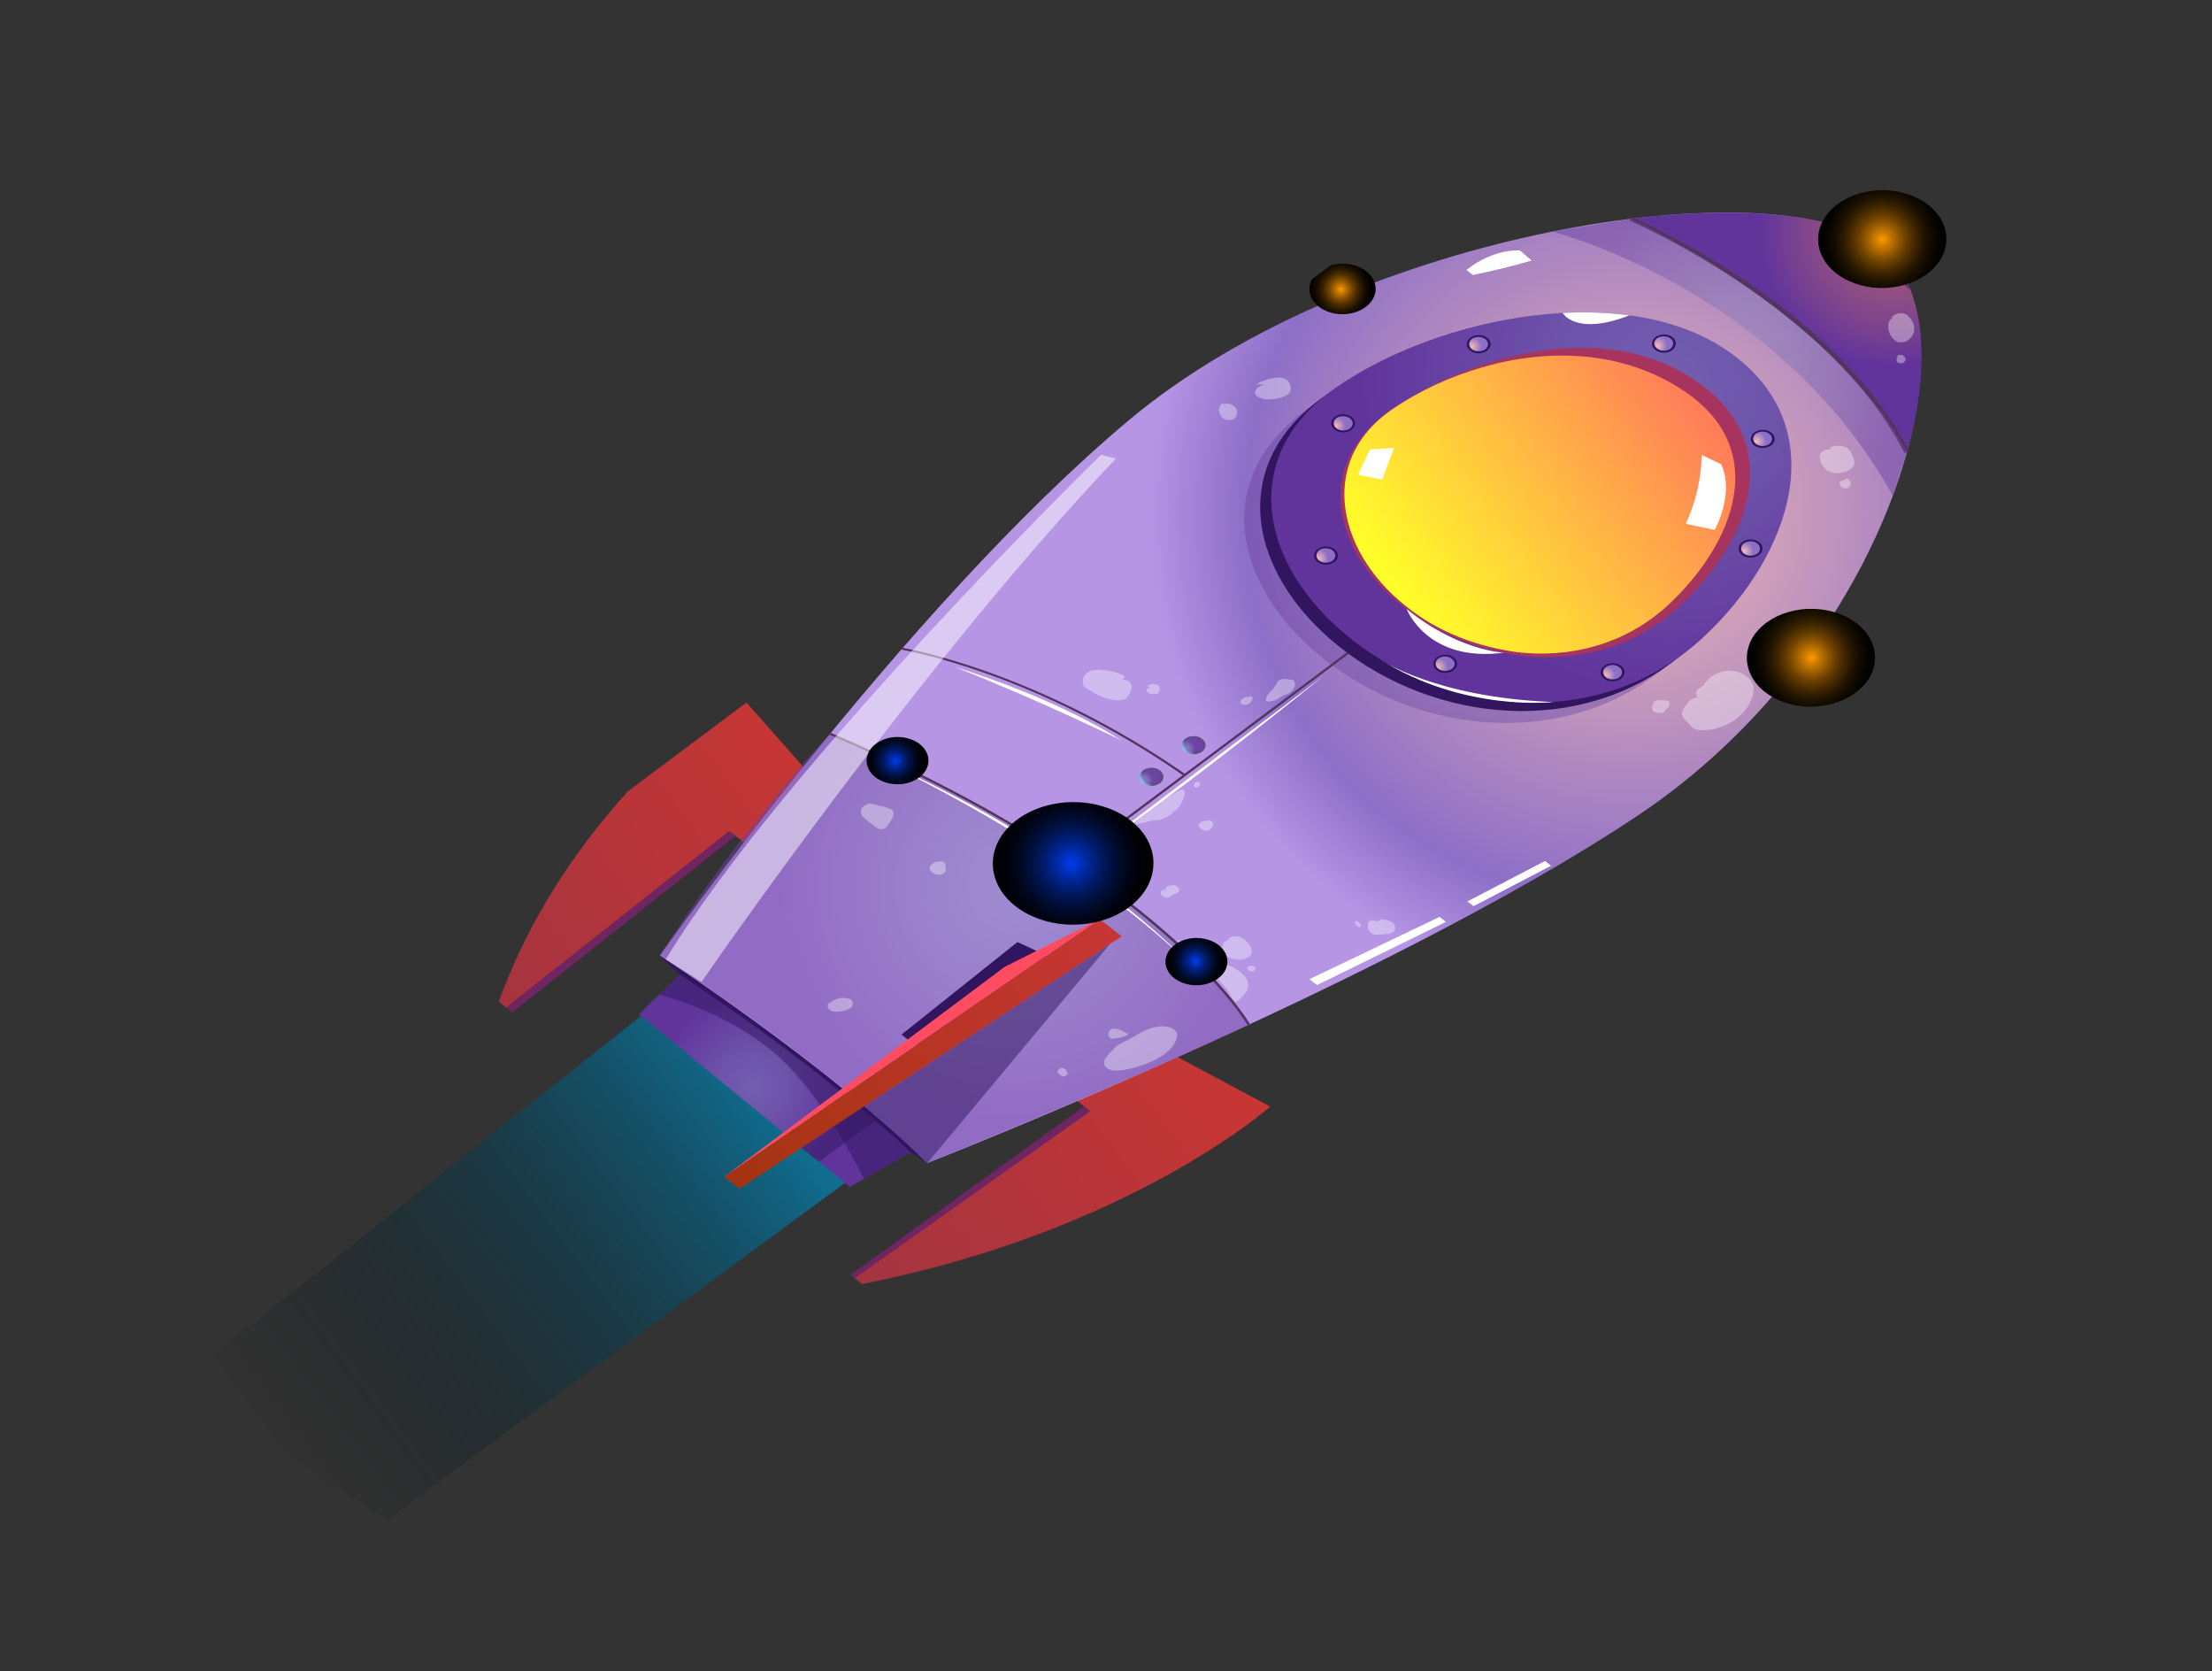 <svg version="1.1" xmlns="http://www.w3.org/2000/svg" xmlns:xlink="http://www.w3.org/1999/xlink" width="58.766" height="44.383" viewBox="909.398,392.347,58.766,44.383"><rect x="909.398" y="392.347" width="58.766" height="44.383" fill="#333333" stroke="none"/><defs><clipPath id="clip-1"><rect x="2609.861" y="-794.495" transform="rotate(37.82) scale(0.352,0.346) skewX(-15.122)" width="52.37" height="153.935" id="clip-1" fill="none" fill-rule="nonzero"/></clipPath><linearGradient x1="917.309" y1="431.618" x2="930.169" y2="421.994" gradientUnits="userSpaceOnUse" id="color-1"><stop offset="0" stop-color="#000000" stop-opacity="0"/><stop offset="1" stop-color="#106d90"/></linearGradient><linearGradient x1="933.193" y1="427.137" x2="941.803" y2="420.694" gradientUnits="userSpaceOnUse" id="color-2"><stop offset="0" stop-color="#a43440"/><stop offset="1" stop-color="#c73634"/></linearGradient><linearGradient x1="921.757" y1="418.261" x2="930.367" y2="411.818" gradientUnits="userSpaceOnUse" id="color-3"><stop offset="0" stop-color="#a43440"/><stop offset="1" stop-color="#c73634"/></linearGradient><radialGradient cx="952.768" cy="405.997" r="13.429" gradientUnits="userSpaceOnUse" id="color-4"><stop offset="0" stop-color="#f4bab3"/><stop offset="0.77" stop-color="#8d6fc7"/><stop offset="0.96" stop-color="#b695e5"/></radialGradient><radialGradient cx="959.723" cy="398.504" r="3.61" gradientUnits="userSpaceOnUse" id="color-5"><stop offset="0.02" stop-color="#ab5e75"/><stop offset="0.25" stop-color="#9f577b"/><stop offset="0.67" stop-color="#7f458c"/><stop offset="0.99" stop-color="#61349c"/></radialGradient><linearGradient x1="959.138" y1="398.943" x2="960.214" y2="398.138" gradientUnits="userSpaceOnUse" id="color-6"><stop offset="0" stop-color="#ffff18"/><stop offset="1" stop-color="#ff7400"/></linearGradient><radialGradient cx="936.374" cy="415.861" r="6.377" gradientUnits="userSpaceOnUse" id="color-7"><stop offset="0.02" stop-color="#8881bc"/><stop offset="0.29" stop-color="#8375b7"/><stop offset="0.77" stop-color="#7555aa"/><stop offset="0.99" stop-color="#6d43a3"/></radialGradient><radialGradient cx="949.348" cy="406.186" r="6.78" gradientUnits="userSpaceOnUse" id="color-8"><stop offset="0.02" stop-color="#8881bc"/><stop offset="0.29" stop-color="#8375b7"/><stop offset="0.77" stop-color="#7555aa"/><stop offset="0.99" stop-color="#6d43a3"/></radialGradient><radialGradient cx="953.825" cy="402.532" r="8.436" gradientUnits="userSpaceOnUse" id="color-9"><stop offset="0.02" stop-color="#725eb0"/><stop offset="0.38" stop-color="#6d52aa"/><stop offset="0.99" stop-color="#61349c"/></radialGradient><linearGradient x1="946.645" y1="408.373" x2="954.166" y2="402.745" gradientUnits="userSpaceOnUse" id="color-10"><stop offset="0" stop-color="#ffff29"/><stop offset="1" stop-color="#ff7e59"/></linearGradient><radialGradient cx="929.394" cy="421.203" r="2.505" gradientUnits="userSpaceOnUse" id="color-11"><stop offset="0.02" stop-color="#725eb0"/><stop offset="0.38" stop-color="#6d52aa"/><stop offset="0.99" stop-color="#61349c"/></radialGradient><radialGradient cx="955.732" cy="401.47" r="4.616" gradientUnits="userSpaceOnUse" id="color-12"><stop offset="0.02" stop-color="#8881bc"/><stop offset="0.29" stop-color="#8375b7"/><stop offset="0.77" stop-color="#7555aa"/><stop offset="0.99" stop-color="#6d43a3"/></radialGradient><linearGradient x1="939.763" y1="413.147" x2="940.216" y2="412.808" gradientUnits="userSpaceOnUse" id="color-13"><stop offset="0" stop-color="#8dc7ff"/><stop offset="0.32" stop-color="#5c4d86"/></linearGradient><radialGradient cx="939.788" cy="413.07" r="0.249" gradientUnits="userSpaceOnUse" id="color-14"><stop offset="0.02" stop-color="#8881bc"/><stop offset="0.29" stop-color="#8375b7"/><stop offset="0.77" stop-color="#7555aa"/><stop offset="1" stop-color="#6d43a3"/></radialGradient><linearGradient x1="940.882" y1="412.31" x2="941.336" y2="411.97" gradientUnits="userSpaceOnUse" id="color-15"><stop offset="0" stop-color="#8dc7ff"/><stop offset="0.32" stop-color="#5c4d86"/></linearGradient><radialGradient cx="940.911" cy="412.229" r="0.249" gradientUnits="userSpaceOnUse" id="color-16"><stop offset="0.02" stop-color="#8881bc"/><stop offset="0.29" stop-color="#8375b7"/><stop offset="0.77" stop-color="#7555aa"/><stop offset="1" stop-color="#6d43a3"/></radialGradient><radialGradient cx="944.902" cy="403.657" r="0.249" gradientUnits="userSpaceOnUse" id="color-17"><stop offset="0" stop-color="#f4bab3"/><stop offset="1" stop-color="#8d6fc7"/></radialGradient><radialGradient cx="948.515" cy="401.549" r="0.249" gradientUnits="userSpaceOnUse" id="color-18"><stop offset="0" stop-color="#f4bab3"/><stop offset="1" stop-color="#8d6fc7"/></radialGradient><radialGradient cx="944.441" cy="407.178" r="0.249" gradientUnits="userSpaceOnUse" id="color-19"><stop offset="0" stop-color="#f4bab3"/><stop offset="1" stop-color="#8d6fc7"/></radialGradient><radialGradient cx="947.612" cy="410.058" r="0.249" gradientUnits="userSpaceOnUse" id="color-20"><stop offset="0" stop-color="#f4bab3"/><stop offset="1" stop-color="#8d6fc7"/></radialGradient><radialGradient cx="952.069" cy="410.279" r="0.249" gradientUnits="userSpaceOnUse" id="color-21"><stop offset="0" stop-color="#f4bab3"/><stop offset="1" stop-color="#8d6fc7"/></radialGradient><radialGradient cx="955.746" cy="406.983" r="0.249" gradientUnits="userSpaceOnUse" id="color-22"><stop offset="0" stop-color="#f4bab3"/><stop offset="1" stop-color="#8d6fc7"/></radialGradient><radialGradient cx="956.073" cy="404.065" r="0.249" gradientUnits="userSpaceOnUse" id="color-23"><stop offset="0" stop-color="#f4bab3"/><stop offset="1" stop-color="#8d6fc7"/></radialGradient><radialGradient cx="953.448" cy="401.529" r="0.249" gradientUnits="userSpaceOnUse" id="color-24"><stop offset="0" stop-color="#f4bab3"/><stop offset="1" stop-color="#8d6fc7"/></radialGradient><linearGradient x1="929.135" y1="423.987" x2="938.701" y2="416.828" gradientUnits="userSpaceOnUse" id="color-25"><stop offset="0" stop-color="#a43411"/><stop offset="1" stop-color="#c73634"/></linearGradient><linearGradient x1="957.123" y1="409.752" x2="957.678" y2="410.182" gradientUnits="userSpaceOnUse" id="color-26"><stop offset="0" stop-color="#ffff18"/><stop offset="1" stop-color="#ff7400"/></linearGradient><linearGradient x1="944.716" y1="399.885" x2="945.238" y2="400.29" gradientUnits="userSpaceOnUse" id="color-27"><stop offset="0" stop-color="#ffff18"/><stop offset="1" stop-color="#ff7400"/></linearGradient><linearGradient x1="933.1" y1="412.839" x2="933.624" y2="412.446" gradientUnits="userSpaceOnUse" id="color-28"><stop offset="0" stop-color="#8dc7ff"/><stop offset="0.32" stop-color="#5c4d86"/></linearGradient><linearGradient x1="941.042" y1="418.172" x2="941.567" y2="417.78" gradientUnits="userSpaceOnUse" id="color-29"><stop offset="0" stop-color="#8dc7ff"/><stop offset="0.32" stop-color="#5c4d86"/></linearGradient><linearGradient x1="937.564" y1="415.41" x2="938.088" y2="415.017" gradientUnits="userSpaceOnUse" id="color-30"><stop offset="0" stop-color="#8dc7ff"/><stop offset="0.32" stop-color="#5c4d86"/></linearGradient><radialGradient cx="937.868" cy="415.272" r="2.123" gradientUnits="userSpaceOnUse" id="color-31"><stop offset="0" stop-color="#003cee"/><stop offset="0.06" stop-color="#0036d6"/><stop offset="0.2" stop-color="#00289e"/><stop offset="0.34" stop-color="#001c6d"/><stop offset="0.48" stop-color="#001246"/><stop offset="0.62" stop-color="#000a27"/><stop offset="0.75" stop-color="#000412"/><stop offset="0.88" stop-color="#000104"/><stop offset="1" stop-color="#000000"/></radialGradient><radialGradient cx="957.529" cy="409.81" r="1.693" gradientUnits="userSpaceOnUse" id="color-32"><stop offset="0" stop-color="#ff9a00"/><stop offset="0.09" stop-color="#d68100"/><stop offset="0.23" stop-color="#9e5f00"/><stop offset="0.36" stop-color="#6e4200"/><stop offset="0.5" stop-color="#462a00"/><stop offset="0.63" stop-color="#271800"/><stop offset="0.76" stop-color="#120b00"/><stop offset="0.89" stop-color="#040300"/><stop offset="1" stop-color="#000000"/></radialGradient><radialGradient cx="959.41" cy="398.704" r="1.693" gradientUnits="userSpaceOnUse" id="color-33"><stop offset="0" stop-color="#ff9a00"/><stop offset="0.09" stop-color="#d68100"/><stop offset="0.23" stop-color="#9e5f00"/><stop offset="0.36" stop-color="#6e4200"/><stop offset="0.5" stop-color="#462a00"/><stop offset="0.63" stop-color="#271800"/><stop offset="0.76" stop-color="#120b00"/><stop offset="0.89" stop-color="#040300"/><stop offset="1" stop-color="#000000"/></radialGradient><radialGradient cx="945.026" cy="400.031" r="0.875" gradientUnits="userSpaceOnUse" id="color-34"><stop offset="0" stop-color="#ff9a00"/><stop offset="0.09" stop-color="#d68100"/><stop offset="0.23" stop-color="#9e5f00"/><stop offset="0.36" stop-color="#6e4200"/><stop offset="0.5" stop-color="#462a00"/><stop offset="0.63" stop-color="#271800"/><stop offset="0.76" stop-color="#120b00"/><stop offset="0.89" stop-color="#040300"/><stop offset="1" stop-color="#000000"/></radialGradient><radialGradient cx="941.162" cy="417.872" r="0.818" gradientUnits="userSpaceOnUse" id="color-35"><stop offset="0" stop-color="#003cee"/><stop offset="0.06" stop-color="#0036d6"/><stop offset="0.2" stop-color="#00289e"/><stop offset="0.34" stop-color="#001c6d"/><stop offset="0.48" stop-color="#001246"/><stop offset="0.62" stop-color="#000a27"/><stop offset="0.75" stop-color="#000412"/><stop offset="0.88" stop-color="#000104"/><stop offset="1" stop-color="#000000"/></radialGradient><radialGradient cx="933.183" cy="412.55" r="0.818" gradientUnits="userSpaceOnUse" id="color-36"><stop offset="0" stop-color="#003cee"/><stop offset="0.06" stop-color="#0036d6"/><stop offset="0.2" stop-color="#00289e"/><stop offset="0.34" stop-color="#001c6d"/><stop offset="0.48" stop-color="#001246"/><stop offset="0.62" stop-color="#000a27"/><stop offset="0.75" stop-color="#000412"/><stop offset="0.88" stop-color="#000104"/><stop offset="1" stop-color="#000000"/></radialGradient></defs><g fill="none" fill-rule="none" stroke="none" stroke-width="1" stroke-linecap="butt" stroke-linejoin="miter" stroke-miterlimit="10" stroke-dasharray="" stroke-dashoffset="0" font-family="none" font-weight="none" font-size="none" text-anchor="none" style="mix-blend-mode: normal"><g><g clip-path="url(#clip-1)" id="Group 1"><path d="M926.53,419.252l-12.415,9.834l5.572,3.622l12.362,-9.093c0,0 -3.735,-3.398 -5.519,-4.363z" id="Path 1" fill="url(#color-1)" fill-rule="nonzero" style="mix-blend-mode: screen"/><path d="M940.598,420.376l2.544,1.361c0,0 -3.723,3.31 -10.84,4.712l-0.202,-0.157l6.252,-4.431l-0.413,-0.343z" id="Path 1" fill="url(#color-2)" fill-rule="evenodd"/><path d="M930.811,412.795l-1.784,-2.017c0,0 -4.409,2.777 -6.38,8.174l0.203,0.157l5.919,-4.683l0.443,0.321z" id="Path 1" fill="url(#color-3)" fill-rule="evenodd"/><path d="M959.321,398.898c-2.772,-2.151 -13.932,-0.416 -19.931,4.608c-5.999,5.024 -12.458,14.219 -12.458,14.219l3.515,2.783l3.586,2.729c0,0 12.183,-4.758 18.881,-9.233c6.697,-4.475 9.161,-12.968 6.408,-15.105z" id="Path 1" fill="url(#color-4)" fill-rule="evenodd"/><path d="M926.929,417.725c0,0 4.41,2.861 7.101,5.512c0,0 -4.368,-2.778 -7.101,-5.512z" id="Path 1" fill="#31165f" fill-rule="evenodd"/><path d="M952.725,398.158c0,0 5.196,2.096 7.331,6.195c0,0 1.258,-3.88 -0.735,-5.455c-1.792,-1.417 -6.596,-0.74 -6.596,-0.74z" id="Path 1" fill="url(#color-5)" fill-rule="evenodd"/><path d="M959.989,404.373c-1.941,-3.837 -7.242,-6.141 -7.299,-6.167l0.07,-0.095c0.054,0.022 5.403,2.349 7.361,6.223z" id="Path 1" fill="#53345f" fill-rule="nonzero"/><path d="M958.164,398.341l1.969,1.691c0,0 -0.285,-1.39 -1.969,-1.691z" id="Path 1" fill="#53345f" fill-rule="evenodd"/><path d="M958.555,398.49c0.45,0.252 0.853,0.549 1.199,0.883c0,0 0.78,-0.932 0.459,-1.235c-0.321,-0.302 -1.658,0.351 -1.658,0.351z" id="Path 1" fill="url(#color-6)" fill-rule="evenodd"/><path d="M931.45,411.839c0,0 7.997,3.148 11.123,7.725c-3.241,1.525 -8.543,3.673 -8.543,3.673c0,0 -2.324,-2.398 -7.101,-5.512c0.001,0.001 1.959,-3.146 4.521,-5.886z" id="Path 1" fill="url(#color-7)" fill-rule="evenodd" opacity="0.5" style="mix-blend-mode: multiply"/><path d="M954.501,402.152c-2.697,-1.79 -7.525,-0.897 -10.295,1.002c-2.77,1.898 -2.016,4.958 0.593,6.871c2.609,1.913 6.493,2.213 9.107,-0.192c2.366,-2.171 3.593,-5.692 0.596,-7.681z" id="Path 1" fill="url(#color-8)" fill-rule="evenodd" opacity="0.5" style="mix-blend-mode: multiply"/><path d="M954.924,401.835c-2.697,-1.79 -7.525,-0.897 -10.295,1.002c-2.77,1.899 -2.016,4.958 0.592,6.872c2.608,1.913 6.493,2.213 9.108,-0.193c2.365,-2.17 3.592,-5.691 0.596,-7.681z" id="Path 1" fill="#31165f" fill-rule="evenodd"/><path d="M955.219,401.614c-2.697,-1.79 -7.525,-0.897 -10.295,1.002c-2.77,1.898 -2.016,4.958 0.592,6.871c2.608,1.914 6.493,2.213 9.108,-0.192c2.366,-2.17 3.592,-5.691 0.596,-7.681z" id="Path 1" fill="url(#color-9)" fill-rule="evenodd"/><path d="M954.437,402.452c-2.381,-1.635 -5.897,-0.717 -8.064,0.767c-2.167,1.484 -1.561,3.879 0.488,5.383c2.049,1.503 5.089,1.744 7.131,-0.132c1.853,-1.701 2.936,-4.313 0.445,-6.017z" id="Path 1" fill="#a6345f" fill-rule="evenodd"/><path d="M949.709,409.668c-1.065,-0.142 -2.044,-0.527 -2.807,-1.105c-1.95,-1.431 -2.571,-3.938 -0.512,-5.348c0.704,-0.483 1.518,-0.862 2.402,-1.117c1.742,-0.501 3.711,-0.45 5.318,0.615c2.382,1.568 1.337,4.112 -0.421,5.727c-1.137,1.034 -2.587,1.389 -3.98,1.229z" id="Path 1" fill="url(#color-10)" fill-rule="evenodd"/><path d="M945.226,409.714l-0.05,-0.039l-7.376,5.519l0.05,0.039z" id="Path 1" fill="#53345f" fill-rule="nonzero"/><path d="M931.436,411.86l0.035,-0.048c8.881,3.803 11.113,7.697 11.135,7.736l-0.066,0.022c-0.026,-0.037 -2.251,-3.914 -11.104,-7.71z" id="Path 1" fill="#53345f" fill-rule="nonzero"/><path d="M933.354,409.604l0.015,-0.053c0.035,0.005 3.56,0.6 7.527,3.362l-0.051,0.038c-3.948,-2.755 -7.457,-3.341 -7.491,-3.347z" id="Path 1" fill="#53345f" fill-rule="nonzero"/><path d="M933.346,419.826l3.083,-2.459l1.072,0.497l-3.487,2.481z" id="Path 1" fill="#31165f" fill-rule="evenodd"/><path d="M927.452,418.229c0,0 3.387,2.167 6.135,4.719l-1.612,0.922l-5.597,-4.583z" id="Path 1" fill="url(#color-11)" fill-rule="evenodd"/><path d="M926.911,418.765c1.132,0.307 2.15,0.812 2.974,1.475c1.355,1.097 2.465,3.418 2.465,3.418l1.237,-0.711c0,0 -2.966,-2.803 -6.135,-4.719z" id="Path 1" fill="#31165f" fill-rule="evenodd" opacity="0.5"/><path d="M954.605,404.43c-0.008,0.622 -0.15,1.24 -0.42,1.83l0.767,0.161c0,0 0.54,-0.967 0.171,-1.744z" id="Path 1" fill="#ffffff" fill-rule="nonzero"/><path d="M946.435,404.239l-0.318,0.845l-0.637,-0.13l0.312,-0.67z" id="Path 1" fill="#ffffff" fill-rule="nonzero"/><path d="M950.633,398.499c0,0 5.994,1.498 9.049,7.012l0.373,-1.158c0,0 -1.539,-3.35 -7.331,-6.195z" id="Path 1" fill="url(#color-12)" fill-rule="evenodd" opacity="0.5" style="mix-blend-mode: multiply"/><path d="M940.211,413.15c-0.03,0.022 -0.066,0.04 -0.104,0.052c-0.039,0.012 -0.08,0.018 -0.122,0.018c-0.042,-0 -0.083,-0.007 -0.121,-0.019c-0.038,-0.013 -0.073,-0.031 -0.101,-0.053c-0.059,-0.045 -0.091,-0.106 -0.09,-0.171c0.001,-0.064 0.035,-0.125 0.095,-0.171c0.061,-0.045 0.142,-0.07 0.226,-0.069c0.084,0 0.164,0.026 0.222,0.072c0.029,0.022 0.052,0.049 0.068,0.078c0.016,0.029 0.023,0.061 0.023,0.093c-0,0.032 -0.009,0.063 -0.025,0.093c-0.016,0.029 -0.04,0.056 -0.07,0.079z" id="Path 1" fill="url(#color-13)" fill-rule="evenodd"/><path d="M940.167,413.115c-0.049,0.035 -0.114,0.054 -0.181,0.053c-0.067,-0.001 -0.13,-0.022 -0.176,-0.058c-0.046,-0.036 -0.072,-0.084 -0.072,-0.135c0,-0.051 0.026,-0.1 0.073,-0.137c0.049,-0.035 0.114,-0.054 0.181,-0.053c0.067,0.001 0.13,0.022 0.176,0.058c0.046,0.036 0.072,0.084 0.072,0.135c-0,0.051 -0.026,0.1 -0.073,0.137z" id="Path 1" fill="url(#color-14)" fill-rule="evenodd"/><path d="M941.331,412.312c-0.061,0.044 -0.143,0.069 -0.227,0.068c-0.084,-0.001 -0.163,-0.027 -0.221,-0.073c-0.059,-0.046 -0.091,-0.107 -0.09,-0.171c0.001,-0.064 0.035,-0.126 0.095,-0.172c0.061,-0.044 0.142,-0.068 0.226,-0.067c0.084,0.001 0.163,0.027 0.22,0.072c0.03,0.022 0.053,0.049 0.069,0.078c0.016,0.029 0.024,0.061 0.023,0.093c-0,0.032 -0.009,0.063 -0.025,0.093c-0.017,0.03 -0.04,0.056 -0.07,0.079z" id="Path 1" fill="url(#color-15)" fill-rule="evenodd"/><path d="M941.287,412.277c-0.049,0.035 -0.114,0.054 -0.181,0.053c-0.067,-0.001 -0.13,-0.021 -0.176,-0.057c-0.046,-0.036 -0.072,-0.084 -0.072,-0.136c0,-0.051 0.026,-0.1 0.073,-0.137c0.024,-0.018 0.052,-0.032 0.083,-0.041c0.031,-0.009 0.064,-0.014 0.097,-0.013c0.033,0 0.066,0.006 0.096,0.016c0.03,0.01 0.057,0.025 0.08,0.044c0.024,0.017 0.043,0.038 0.056,0.061c0.013,0.023 0.02,0.048 0.02,0.074c0,0.025 -0.007,0.051 -0.019,0.074c-0.013,0.024 -0.032,0.045 -0.056,0.063z" id="Path 1" fill="url(#color-16)" fill-rule="evenodd"/><path d="M944.853,403.76c0.123,0.095 0.324,0.096 0.449,0.003c0.125,-0.094 0.127,-0.247 0.005,-0.342c-0.123,-0.095 -0.324,-0.097 -0.449,-0.003c-0.125,0.094 -0.127,0.247 -0.005,0.342z" id="Path 1" fill="#31165f" fill-rule="nonzero"/><path d="M945.259,403.728c-0.049,0.035 -0.114,0.054 -0.181,0.053c-0.067,-0.001 -0.13,-0.022 -0.176,-0.058c-0.046,-0.036 -0.072,-0.084 -0.072,-0.135c0,-0.051 0.026,-0.1 0.073,-0.137c0.049,-0.035 0.114,-0.053 0.181,-0.052c0.066,0.001 0.129,0.022 0.176,0.058c0.024,0.018 0.043,0.038 0.056,0.061c0.013,0.023 0.02,0.048 0.02,0.074c0,0.025 -0.007,0.051 -0.019,0.074c-0.013,0.024 -0.032,0.045 -0.056,0.063z" id="Path 1" fill="url(#color-17)" fill-rule="evenodd"/><path d="M948.904,401.661c-0.061,0.045 -0.142,0.07 -0.227,0.069c-0.084,-0 -0.164,-0.026 -0.222,-0.072c-0.029,-0.022 -0.052,-0.049 -0.068,-0.078c-0.016,-0.029 -0.024,-0.061 -0.023,-0.093c0,-0.032 0.009,-0.063 0.025,-0.093c0.016,-0.029 0.04,-0.056 0.07,-0.079c0.03,-0.022 0.066,-0.04 0.105,-0.052c0.039,-0.012 0.081,-0.018 0.122,-0.017c0.042,0 0.083,0.007 0.121,0.019c0.038,0.012 0.073,0.031 0.101,0.053c0.059,0.045 0.091,0.106 0.091,0.17c-0.001,0.064 -0.035,0.126 -0.095,0.171z" id="Path 1" fill="#31165f" fill-rule="evenodd"/><path d="M948.857,401.625c-0.049,0.035 -0.114,0.054 -0.181,0.053c-0.067,-0.001 -0.13,-0.021 -0.176,-0.057c-0.046,-0.036 -0.072,-0.085 -0.072,-0.136c0,-0.051 0.026,-0.1 0.073,-0.137c0.049,-0.035 0.114,-0.054 0.181,-0.053c0.067,0.001 0.13,0.021 0.176,0.057c0.046,0.036 0.072,0.085 0.072,0.136c-0,0.051 -0.026,0.1 -0.073,0.137z" id="Path 1" fill="url(#color-18)" fill-rule="evenodd"/><path d="M944.846,407.274c-0.03,0.022 -0.066,0.04 -0.104,0.052c-0.039,0.012 -0.08,0.018 -0.122,0.018c-0.042,-0 -0.083,-0.007 -0.121,-0.019c-0.038,-0.012 -0.073,-0.031 -0.101,-0.053c-0.059,-0.045 -0.091,-0.107 -0.09,-0.171c0.001,-0.064 0.035,-0.126 0.095,-0.171c0.061,-0.045 0.142,-0.07 0.227,-0.069c0.084,0.001 0.164,0.026 0.222,0.072c0.029,0.022 0.052,0.049 0.068,0.078c0.016,0.029 0.023,0.061 0.023,0.093c-0,0.032 -0.009,0.063 -0.026,0.093c-0.016,0.029 -0.04,0.056 -0.07,0.079z" id="Path 1" fill="#31165f" fill-rule="evenodd"/><path d="M944.799,407.238c-0.049,0.035 -0.114,0.054 -0.181,0.053c-0.067,-0.001 -0.13,-0.022 -0.176,-0.058c-0.046,-0.036 -0.072,-0.084 -0.072,-0.135c0,-0.051 0.026,-0.1 0.073,-0.137c0.049,-0.035 0.114,-0.054 0.181,-0.053c0.067,0.001 0.13,0.021 0.176,0.058c0.046,0.036 0.072,0.084 0.072,0.135c-0,0.051 -0.026,0.1 -0.073,0.137z" id="Path 1" fill="url(#color-19)" fill-rule="evenodd"/><path d="M948.015,410.15c-0.03,0.022 -0.066,0.04 -0.105,0.052c-0.039,0.012 -0.08,0.018 -0.122,0.018c-0.042,-0 -0.083,-0.007 -0.121,-0.019c-0.038,-0.012 -0.073,-0.03 -0.102,-0.053c-0.059,-0.045 -0.091,-0.107 -0.09,-0.171c0.001,-0.064 0.035,-0.126 0.095,-0.172c0.061,-0.045 0.142,-0.07 0.227,-0.069c0.084,0.001 0.164,0.026 0.222,0.072c0.029,0.022 0.052,0.049 0.068,0.078c0.016,0.029 0.023,0.061 0.023,0.093c-0,0.032 -0.009,0.063 -0.025,0.093c-0.016,0.029 -0.04,0.056 -0.07,0.079z" id="Path 1" fill="#31165f" fill-rule="evenodd"/><path d="M947.967,410.113c-0.049,0.035 -0.114,0.054 -0.181,0.053c-0.067,-0.001 -0.13,-0.021 -0.176,-0.057c-0.046,-0.036 -0.072,-0.084 -0.072,-0.136c0,-0.051 0.026,-0.1 0.073,-0.137c0.024,-0.018 0.052,-0.032 0.083,-0.041c0.031,-0.009 0.064,-0.014 0.097,-0.013c0.033,0 0.066,0.006 0.096,0.016c0.03,0.01 0.057,0.025 0.08,0.044c0.024,0.018 0.043,0.038 0.056,0.061c0.013,0.023 0.02,0.048 0.02,0.074c0,0.025 -0.007,0.051 -0.019,0.074c-0.013,0.024 -0.032,0.045 -0.056,0.063z" id="Path 1" fill="url(#color-20)" fill-rule="evenodd"/><path d="M952.013,410.372c0.123,0.095 0.324,0.097 0.449,0.003c0.125,-0.094 0.127,-0.247 0.005,-0.342c-0.123,-0.095 -0.324,-0.097 -0.449,-0.003c-0.125,0.094 -0.127,0.247 -0.005,0.342z" id="Path 1" fill="#31165f" fill-rule="nonzero"/><path d="M952.417,410.339c-0.049,0.035 -0.114,0.054 -0.181,0.053c-0.067,-0.001 -0.13,-0.021 -0.176,-0.058c-0.046,-0.036 -0.072,-0.084 -0.072,-0.135c0,-0.051 0.026,-0.1 0.073,-0.137c0.049,-0.035 0.114,-0.054 0.181,-0.053c0.067,0.001 0.13,0.021 0.176,0.057c0.046,0.036 0.072,0.084 0.072,0.135c-0,0.051 -0.026,0.1 -0.073,0.137z" id="Path 1" fill="url(#color-21)" fill-rule="evenodd"/><path d="M956.127,407.088c-0.03,0.022 -0.066,0.04 -0.105,0.052c-0.039,0.012 -0.08,0.018 -0.122,0.017c-0.042,-0 -0.083,-0.007 -0.121,-0.019c-0.038,-0.012 -0.073,-0.031 -0.101,-0.053c-0.059,-0.045 -0.091,-0.107 -0.09,-0.171c0.001,-0.064 0.035,-0.126 0.095,-0.171c0.061,-0.045 0.142,-0.07 0.226,-0.069c0.084,0.001 0.164,0.026 0.222,0.071c0.029,0.022 0.053,0.049 0.069,0.078c0.016,0.03 0.024,0.061 0.023,0.093c-0,0.032 -0.009,0.063 -0.025,0.093c-0.016,0.029 -0.04,0.056 -0.07,0.079z" id="Path 1" fill="#31165f" fill-rule="evenodd"/><path d="M956.082,407.053c-0.049,0.035 -0.114,0.054 -0.181,0.053c-0.067,-0.001 -0.13,-0.021 -0.176,-0.058c-0.046,-0.036 -0.072,-0.084 -0.072,-0.135c0,-0.051 0.026,-0.1 0.073,-0.137c0.049,-0.035 0.114,-0.054 0.181,-0.053c0.067,0.001 0.13,0.022 0.176,0.058c0.046,0.036 0.072,0.084 0.072,0.135c-0,0.051 -0.026,0.1 -0.073,0.137z" id="Path 1" fill="url(#color-22)" fill-rule="evenodd"/><path d="M956.449,404.177c-0.03,0.022 -0.066,0.04 -0.104,0.052c-0.039,0.012 -0.08,0.018 -0.122,0.018c-0.042,-0 -0.083,-0.007 -0.121,-0.019c-0.038,-0.012 -0.073,-0.031 -0.101,-0.053c-0.059,-0.045 -0.091,-0.107 -0.09,-0.171c0.001,-0.064 0.035,-0.126 0.095,-0.171c0.061,-0.045 0.142,-0.07 0.227,-0.069c0.084,0.001 0.164,0.026 0.222,0.072c0.029,0.022 0.052,0.049 0.068,0.078c0.016,0.029 0.023,0.061 0.023,0.093c-0,0.032 -0.009,0.063 -0.026,0.093c-0.016,0.029 -0.04,0.056 -0.07,0.079z" id="Path 1" fill="#31165f" fill-rule="evenodd"/><path d="M956.402,404.14c-0.049,0.035 -0.114,0.054 -0.181,0.053c-0.067,-0.001 -0.13,-0.022 -0.176,-0.058c-0.046,-0.036 -0.072,-0.084 -0.072,-0.135c0,-0.051 0.026,-0.1 0.073,-0.137c0.049,-0.035 0.114,-0.054 0.181,-0.053c0.067,0.001 0.13,0.022 0.176,0.058c0.046,0.036 0.072,0.084 0.072,0.135c-0,0.051 -0.026,0.1 -0.073,0.137z" id="Path 1" fill="url(#color-23)" fill-rule="evenodd"/><path d="M953.825,401.645c-0.061,0.045 -0.142,0.07 -0.227,0.069c-0.084,-0.001 -0.164,-0.026 -0.222,-0.072c-0.029,-0.022 -0.052,-0.049 -0.068,-0.078c-0.016,-0.029 -0.023,-0.061 -0.023,-0.093c0,-0.032 0.009,-0.063 0.026,-0.093c0.016,-0.029 0.04,-0.056 0.07,-0.079c0.03,-0.022 0.066,-0.04 0.104,-0.052c0.039,-0.012 0.08,-0.018 0.122,-0.018c0.042,0 0.083,0.007 0.121,0.019c0.038,0.012 0.073,0.03 0.102,0.053c0.059,0.045 0.091,0.107 0.09,0.171c-0.001,0.064 -0.035,0.126 -0.095,0.172z" id="Path 1" fill="#31165f" fill-rule="evenodd"/><path d="M953.778,401.609c-0.024,0.018 -0.052,0.032 -0.083,0.041c-0.031,0.009 -0.064,0.014 -0.097,0.013c-0.033,-0 -0.066,-0.006 -0.096,-0.016c-0.03,-0.01 -0.057,-0.025 -0.08,-0.044c-0.024,-0.017 -0.043,-0.038 -0.056,-0.061c-0.013,-0.023 -0.02,-0.048 -0.02,-0.074c-0,-0.025 0.007,-0.051 0.019,-0.074c0.013,-0.023 0.032,-0.045 0.055,-0.063c0.049,-0.035 0.114,-0.054 0.181,-0.053c0.067,0.001 0.13,0.022 0.176,0.058c0.046,0.036 0.072,0.084 0.072,0.135c-0,0.051 -0.026,0.1 -0.073,0.137z" id="Path 1" fill="url(#color-24)" fill-rule="evenodd"/><path d="M922.847,419.106l0.163,0.127l5.932,-4.688l-0.169,-0.121z" id="Path 1" fill="#6f2561" fill-rule="evenodd"/><path d="M938.355,421.861l-0.156,-0.131l-6.206,4.475l0.111,0.086z" id="Path 1" fill="#6f2561" fill-rule="evenodd"/><path d="M938.612,416.759l0.585,0.454l-10.152,6.705l-0.408,-0.316z" id="Path 1" fill="url(#color-25)" fill-rule="evenodd"/><path d="M938.612,416.759l-2.525,1.268l-7.45,5.575z" id="Path 1" fill="#ff4c61" fill-rule="evenodd"/><path d="M938.886,417.42l-4.855,5.818l-1.336,-1.158l-1.537,1.123l-0.473,-0.367z" id="Path 1" fill="#31165f" fill-rule="evenodd" opacity="0.5"/><path d="M948.36,399.52c0,0 0.6,-0.538 1.414,-0.524l0.316,0.271c-0.512,0.149 -1.034,0.277 -1.563,0.383z" id="Path 1" fill="#ffffff" fill-rule="nonzero"/><g id="Group 1" fill="#ffffff" fill-rule="nonzero" style="mix-blend-mode: soft-light"><path d="M944.185,418.353l3.457,-1.654l0.17,0.132l-3.426,1.679z" id="Path 1" style="mix-blend-mode: normal"/></g><path d="M957.626,409.376c0,0 1.252,0.639 -0.74,0.981z" id="Path 1" fill="url(#color-26)" fill-rule="evenodd"/><path d="M945.727,399.923c0,0 -1.249,-0.527 -1.256,0.517z" id="Path 1" fill="url(#color-27)" fill-rule="evenodd"/><g id="Group 1" fill="#ffffff" fill-rule="evenodd" opacity="0.5" style="mix-blend-mode: soft-light"><path d="M928.036,418.426c0,0 5.76,-8.38 11.007,-13.899l-0.392,-0.104c0,0 -8.402,8.2 -11.567,13.403z" id="Path 1" style="mix-blend-mode: normal"/></g><g id="Group 1" fill="#ffffff" fill-rule="evenodd" style="mix-blend-mode: soft-light"><path d="M948.382,416.288l2.062,-1.074l0.162,0.126l-2.062,1.074z" id="Path 1" style="mix-blend-mode: normal"/></g><g id="Group 1" fill="#ffffff" fill-rule="evenodd" style="mix-blend-mode: soft-light"><path d="M934.766,410.06c0,0 2.577,0.77 4.428,1.954c0,0 -2.062,-1.016 -4.428,-1.954z" id="Path 1" style="mix-blend-mode: normal"/></g><g id="Group 1" fill="#ffffff" fill-rule="evenodd" style="mix-blend-mode: soft-light"><path d="M944.597,410.271l-6.423,4.871c0,0 2.454,-1.668 6.423,-4.871z" id="Path 1" style="mix-blend-mode: normal"/></g><g id="Group 1" fill="#ffffff" fill-rule="evenodd" style="mix-blend-mode: soft-light"><path d="M932.997,412.632c0,0 5.48,2.326 8.71,6.068c-0.005,0.003 -2.242,-2.884 -8.71,-6.068z" id="Path 1" style="mix-blend-mode: normal"/></g><path d="M950.914,400.659c0,0 0.339,0.622 1.77,0.064c-0.583,-0.076 -1.178,-0.098 -1.77,-0.064z" id="Path 1" fill="#ffffff" fill-rule="evenodd"/><g id="Group 1" fill="#ffffff" fill-rule="evenodd" style="mix-blend-mode: soft-light"><path d="M946.051,409.854c0,0 1.453,1.015 4.613,1.139c0.005,-0.003 -2.368,0.279 -4.613,-1.139z" id="Path 1" style="mix-blend-mode: normal"/></g><g id="Group 1" fill="#ffffff" fill-rule="evenodd" style="mix-blend-mode: soft-light"><path d="M946.768,408.522c0,0 0.543,1.429 2.581,1.16c-0.003,0.002 -1.226,-0.058 -2.581,-1.16z" id="Path 1" style="mix-blend-mode: normal"/></g><g id="Group 1" fill="#ffffff" fill-rule="evenodd" opacity="0.36" style="mix-blend-mode: soft-light"><g id="Group 1" style="mix-blend-mode: normal"><path d="M943.765,410.412c-0.121,-0.018 -0.328,-0.073 -0.416,0.028c-0.033,0.05 -0.063,0.1 -0.089,0.152c-0.031,0.043 -0.067,0.084 -0.109,0.122c-0.068,0.062 -0.112,0.137 -0.125,0.217c-0.003,0.053 0.068,0.053 0.125,0.042c0.063,-0.005 0.123,-0.023 0.174,-0.051c0.059,-0.043 0.124,-0.082 0.194,-0.115c0.028,-0.012 0.065,-0.014 0.094,-0.028c0.034,-0.021 0.065,-0.043 0.092,-0.069c0.05,-0.039 0.082,-0.089 0.093,-0.142c0.011,-0.054 -0.001,-0.108 -0.034,-0.156z" id="Path 1"/></g><g id="Group 1" style="mix-blend-mode: normal"><path d="M942.548,410.879c0.008,-0.013 0.021,-0.025 0.037,-0.033c0.016,-0.008 0.035,-0.012 0.055,-0.012c0.107,0.083 -0.073,0.275 -0.214,0.228c-0.165,-0.053 -0.017,-0.186 0.09,-0.211z" id="Path 1"/></g><g id="Group 1" style="mix-blend-mode: normal"><path d="M939.204,410.385c0.083,0.022 0.167,0.03 0.214,0.089c0.038,0.049 0.054,0.106 0.045,0.163c-0.014,0.069 -0.048,0.136 -0.099,0.195c-0.015,0.032 -0.042,0.06 -0.077,0.081c-0.161,0.07 -0.397,0.025 -0.545,-0.034c-0.088,-0.031 -0.171,-0.069 -0.248,-0.114c-0.047,-0.037 -0.106,-0.065 -0.16,-0.095c-0.05,-0.02 -0.094,-0.047 -0.129,-0.08c-0.02,-0.035 -0.032,-0.071 -0.037,-0.108c-0.01,-0.049 -0.005,-0.1 0.016,-0.147c0.021,-0.048 0.057,-0.091 0.105,-0.126c0.173,-0.12 0.502,-0.068 0.703,-0.016c0.162,0.043 0.404,0.126 0.211,0.193z" id="Path 1"/></g><g id="Group 1" style="mix-blend-mode: normal"><path d="M939.943,410.613c-0.062,0.024 -0.09,0.024 -0.083,0.076c0.006,0.017 0.017,0.033 0.032,0.047c0.015,0.013 0.034,0.024 0.055,0.032c0.076,0.03 0.237,0.02 0.257,-0.056c0.008,-0.039 0.012,-0.119 -0.016,-0.153c-0.043,-0.027 -0.098,-0.042 -0.155,-0.042c-0.057,0.001 -0.111,0.016 -0.155,0.045z" id="Path 1"/></g><g id="Group 1" style="mix-blend-mode: normal"><path d="M940.449,413.493c-0.032,0.013 -0.061,0.03 -0.085,0.051c-0.065,0.048 -0.129,0.096 -0.194,0.145c-0.122,0.091 -0.262,0.169 -0.387,0.262c-0.087,0.068 -0.166,0.142 -0.237,0.219c-0.039,0.039 -0.076,0.08 -0.11,0.122c0.01,0.007 0.037,-0.01 0.051,-0.014c0.049,-0.014 0.096,-0.035 0.145,-0.046c0.112,-0.024 0.228,-0.051 0.337,-0.081c0.019,-0.008 0.04,-0.014 0.061,-0.018c0.027,-0.003 0.059,-0 0.086,-0.002c0.051,-0.002 0.102,-0.01 0.15,-0.024c0.107,-0.039 0.203,-0.096 0.278,-0.166c0.029,-0.021 0.047,-0.048 0.074,-0.069c0.031,-0.023 0.06,-0.048 0.087,-0.073c0.052,-0.057 0.088,-0.122 0.107,-0.189c0.028,-0.077 0.099,-0.194 0.036,-0.271c-0.03,-0.038 -0.09,-0.015 -0.13,0.004c-0.039,0.02 -0.091,0.057 -0.14,0.084c-0.049,0.027 -0.151,0.074 -0.131,0.067z" id="Path 1"/></g><g id="Group 1" style="mix-blend-mode: normal"><path d="M941.111,413.128c0.048,-0.009 0.134,-0.036 0.167,0.011c0.033,0.048 -0.029,0.091 -0.07,0.115c-0.097,0.054 -0.119,-0.092 -0.052,-0.131z" id="Path 1"/></g><g id="Group 1" style="mix-blend-mode: normal"><path d="M941.39,414.157c-0.048,0.008 -0.091,0.028 -0.122,0.057c-0.019,0.02 -0.028,0.046 -0.023,0.071c0.004,0.025 0.021,0.047 0.047,0.063c0.076,0.059 0.145,0.087 0.236,0.042c0.031,-0.02 0.055,-0.045 0.073,-0.074c0.017,-0.028 0.026,-0.058 0.027,-0.089c-0.002,-0.025 -0.015,-0.049 -0.037,-0.068c-0.046,-0.036 -0.102,-0.028 -0.159,-0.017z" id="Path 1"/></g><g id="Group 1" style="mix-blend-mode: normal"><path d="M940.664,417.306c0.172,0.044 0.336,0.104 0.489,0.178c0.124,0.075 0.241,0.154 0.353,0.239c0.175,0.099 0.359,0.188 0.551,0.267c0.168,0.07 0.311,0.171 0.414,0.294c0.041,0.05 0.069,0.107 0.081,0.166c0.012,0.059 0.007,0.12 -0.013,0.178c-0.032,0.069 -0.08,0.133 -0.14,0.189c-0.032,0.024 -0.056,0.051 -0.082,0.076c-0.013,0.018 -0.029,0.034 -0.047,0.049c-0.03,0.023 -0.043,0.013 -0.07,-0.009c-0.052,-0.035 -0.088,-0.082 -0.103,-0.133c-0.034,-0.088 -0.089,-0.171 -0.161,-0.244c-0.066,-0.073 -0.123,-0.147 -0.195,-0.217l-0.207,-0.207c-0.058,-0.06 -0.113,-0.122 -0.173,-0.182c-0.059,-0.06 -0.125,-0.113 -0.189,-0.169c-0.063,-0.056 -0.112,-0.087 -0.169,-0.131c-0.036,-0.028 -0.063,-0.059 -0.099,-0.086c-0.028,-0.021 -0.053,-0.044 -0.076,-0.069c-0.025,-0.021 -0.052,-0.042 -0.079,-0.062c-0.035,-0.04 -0.063,-0.083 -0.085,-0.128z" id="Path 1"/></g><g id="Group 1" style="mix-blend-mode: normal"><path d="M941.896,417.491c-0.032,-0.002 -0.068,-0.011 -0.094,0.002c-0.014,0.008 -0.026,0.017 -0.036,0.027c-0.04,0.048 0.042,0.115 0.083,0.147c0.115,0.097 0.275,0.156 0.447,0.166c0.059,0.003 0.118,-0.005 0.173,-0.022c0.055,-0.017 0.104,-0.044 0.143,-0.078c0.087,-0.099 0.033,-0.233 -0.042,-0.326c-0.075,-0.093 -0.195,-0.191 -0.341,-0.191c-0.05,-0.002 -0.1,0.008 -0.142,0.03c-0.028,0.023 -0.053,0.046 -0.077,0.071c-0.039,0.029 -0.092,0.039 -0.11,0.082c-0.014,0.03 -0.016,0.062 -0.005,0.092z" id="Path 1"/></g><g id="Group 1" style="mix-blend-mode: normal"><path d="M942.572,418.028c0.006,-0.011 0.017,-0.02 0.03,-0.026c0.014,-0.006 0.029,-0.009 0.045,-0.008c0.017,-0.003 0.035,-0.002 0.051,0.003c0.016,0.005 0.029,0.015 0.037,0.026c0.008,0.01 0.013,0.021 0.014,0.033c0.001,0.012 -0,0.024 -0.005,0.035c-0.005,0.011 -0.013,0.022 -0.024,0.03c-0.01,0.008 -0.023,0.015 -0.038,0.02c-0.021,0.004 -0.043,0.004 -0.063,-0.001c-0.021,-0.004 -0.04,-0.012 -0.055,-0.024c-0.017,-0.012 -0.028,-0.028 -0.031,-0.045c-0.003,-0.017 0.001,-0.035 0.013,-0.05z" id="Path 1"/></g><g id="Group 1" style="mix-blend-mode: normal"><path d="M945.983,416.818c-0.049,-0.021 -0.107,-0.027 -0.161,-0.015c-0.015,0.001 -0.03,0.005 -0.042,0.012c-0.012,0.007 -0.022,0.017 -0.027,0.027c-0.03,0.075 -0.024,0.155 0.017,0.225c0.015,0.023 0.035,0.044 0.061,0.061c0.025,0.017 0.055,0.03 0.087,0.038c0.06,0.007 0.121,0.007 0.181,0c0.053,-0.003 0.104,-0.008 0.159,-0.017c0.044,0.001 0.087,-0.01 0.123,-0.029c0.036,-0.019 0.063,-0.047 0.077,-0.079c0.01,-0.036 0.008,-0.073 -0.005,-0.107c-0.013,-0.035 -0.037,-0.066 -0.07,-0.092c-0.049,-0.032 -0.108,-0.053 -0.171,-0.064c-0.066,-0.012 -0.118,-0.03 -0.229,0.04z" id="Path 1"/></g><g id="Group 1" style="mix-blend-mode: normal"><path d="M945.49,416.834c0.032,0.028 0.055,0.061 0.07,0.097c-0.016,0.012 -0.005,0.032 -0.031,0.041c-0.026,0.008 -0.07,-0.026 -0.089,-0.042c-0.025,-0.021 -0.039,-0.048 -0.038,-0.076c0.001,-0.01 0.002,-0.054 0.027,-0.039z" id="Path 1"/></g><g id="Group 1" style="mix-blend-mode: normal"><path d="M940.362,415.968c-0.061,0.013 -0.129,0.028 -0.135,0.09c0.004,0.028 0.019,0.054 0.042,0.075c0.024,0.021 0.055,0.037 0.09,0.044c0.033,0.011 0.071,0.022 0.101,0.004c0.03,-0.017 0.056,-0.042 0.084,-0.063c0.065,-0.049 0.178,-0.033 0.183,-0.125c-0,-0.022 -0.006,-0.044 -0.018,-0.063c-0.012,-0.02 -0.03,-0.038 -0.052,-0.052c-0.078,-0.041 -0.18,-0.015 -0.259,0.01z" id="Path 1"/></g><g id="Group 1" style="mix-blend-mode: normal"><path d="M932.766,413.757c-0.089,-0.044 -0.192,-0.068 -0.299,-0.069l-0.029,0.021c-0.034,0.01 -0.066,0.025 -0.092,0.045c-0.026,0.02 -0.047,0.043 -0.06,0.07c-0.073,0.17 0.096,0.274 0.236,0.381c0.139,0.107 0.32,0.274 0.46,0.064c0.061,-0.093 0.177,-0.246 0.151,-0.358c-0.014,-0.06 -0.053,-0.067 -0.114,-0.089c-0.081,-0.038 -0.171,-0.063 -0.264,-0.074z" id="Path 1"/></g><g id="Group 1" style="mix-blend-mode: normal"><path d="M934.226,415.249c0.064,-0.012 0.176,-0.046 0.241,-0.006c0.064,0.04 0.04,0.067 0.049,0.111c0.021,0.099 0.02,0.208 -0.152,0.224c-0.044,0.001 -0.088,-0.007 -0.128,-0.021c-0.04,-0.014 -0.075,-0.036 -0.102,-0.062c-0.04,-0.045 -0.062,-0.155 0.013,-0.186z" id="Path 1"/></g><g id="Group 1" style="mix-blend-mode: normal"><path d="M954.496,410.864c-0.17,0.044 -0.18,0.045 -0.265,0.157c-0.078,0.08 -0.129,0.173 -0.149,0.271c-0.003,0.138 0.133,0.207 0.216,0.308c0.02,0.036 0.053,0.068 0.095,0.092c0.042,0.023 0.091,0.038 0.143,0.042c0.136,0.011 0.274,0.003 0.407,-0.024c0.207,-0.052 0.398,-0.139 0.558,-0.253c0.16,-0.114 0.286,-0.253 0.368,-0.407c0.098,-0.189 0.185,-0.427 0.047,-0.619c-0.055,-0.081 -0.139,-0.15 -0.241,-0.198c-0.103,-0.048 -0.221,-0.074 -0.342,-0.075c-0.12,0.007 -0.237,0.035 -0.34,0.083c-0.103,0.048 -0.191,0.114 -0.254,0.193l-0.086,0.113c-0.046,0.042 -0.098,0.081 -0.154,0.115c-0.046,0.047 -0.065,0.107 -0.001,0.202z" id="Path 1"/></g><g id="Group 1" style="mix-blend-mode: normal"><path d="M953.743,410.958c0.016,0.153 0.016,0.124 -0.076,0.222c-0.042,0.042 -0.032,0.065 -0.089,0.091c-0.043,0.014 -0.091,0.018 -0.137,0.012c-0.046,-0.006 -0.088,-0.024 -0.121,-0.049c-0.046,-0.035 -0.024,-0.159 -0.007,-0.199c0.009,-0.025 0.028,-0.048 0.053,-0.065c0.026,-0.017 0.057,-0.028 0.091,-0.032z" id="Path 1"/></g><g id="Group 1" style="mix-blend-mode: normal"><path d="M942.973,402.559c-0.115,0.052 -0.262,0.115 -0.227,0.246c0.026,0.088 0.178,0.138 0.289,0.15c0.194,0.008 0.387,-0.032 0.551,-0.113c0.138,-0.078 0.124,-0.286 0.029,-0.381c-0.194,-0.193 -0.671,-0.016 -0.856,0.097z" id="Path 1"/></g><g id="Group 1" style="mix-blend-mode: normal"><path d="M941.773,403.224c0.014,-0.03 0.038,-0.129 0.08,-0.147c0.016,-0.012 0.041,0.004 0.061,-0.001c0.034,-0.008 0.069,-0.011 0.104,-0.008c0.035,0.003 0.069,0.011 0.099,0.025c0.06,0.03 0.106,0.073 0.13,0.125c0.024,0.052 0.025,0.108 0.002,0.16c-0.008,0.036 -0.033,0.068 -0.07,0.091c-0.037,0.023 -0.083,0.035 -0.131,0.034c-0.063,-0.001 -0.124,-0.02 -0.169,-0.054c-0.046,-0.033 -0.073,-0.079 -0.077,-0.127z" id="Path 1"/></g><g id="Group 1" style="mix-blend-mode: normal"><path d="M939.445,419.939c-0.228,0.071 -0.42,0.197 -0.546,0.358c-0.09,0.1 -0.222,0.222 -0.154,0.35c0.158,0.299 0.969,0.013 1.212,-0.091c0.212,-0.09 0.397,-0.212 0.544,-0.359c0.083,-0.089 0.206,-0.298 0.161,-0.412c-0.058,-0.146 -0.282,-0.197 -0.453,-0.178c-0.409,0.034 -0.657,0.294 -1,0.427z" id="Path 1"/></g><g id="Group 1" style="mix-blend-mode: normal"><path d="M939.343,419.8c-0.072,-0.048 -0.153,-0.088 -0.241,-0.119c-0.051,-0.009 -0.13,-0.022 -0.181,-0c-0.028,0.018 -0.049,0.04 -0.063,0.066c-0.013,0.025 -0.018,0.053 -0.014,0.08c-0.001,0.02 0.005,0.039 0.016,0.056c0.011,0.017 0.029,0.032 0.05,0.043c0.035,0.012 0.091,0.001 0.128,-0.003c0.067,-0.008 0.133,-0.023 0.196,-0.043c0.031,-0.006 0.062,-0.016 0.09,-0.028c0.044,-0.022 0.033,-0.051 0.053,-0.079z" id="Path 1"/></g><g id="Group 1" style="mix-blend-mode: normal"><path d="M937.723,420.777l0.045,0.102c-0.043,0.023 -0.072,0.065 -0.131,0.056c-0.053,-0.017 -0.096,-0.046 -0.123,-0.084c-0.013,-0.019 -0.018,-0.041 -0.013,-0.063c0.005,-0.022 0.019,-0.041 0.041,-0.056c0.05,-0.037 0.116,-0.017 0.168,0.011z" id="Path 1"/></g><g id="Group 1" style="mix-blend-mode: normal"><path d="M931.489,418.953c-0.029,0.006 -0.054,0.02 -0.072,0.038c-0.018,0.018 -0.028,0.04 -0.029,0.063c-0.004,0.038 0.011,0.076 0.042,0.106c0.031,0.03 0.076,0.049 0.126,0.054c0.144,0.015 0.377,-0.024 0.464,-0.125c0.055,-0.063 0.048,-0.192 -0.063,-0.214c-0.061,-0.014 -0.125,-0.023 -0.189,-0.026c-0.1,0.008 -0.193,0.041 -0.267,0.094z" id="Path 1"/></g><g id="Group 1" style="mix-blend-mode: normal"><path d="M958.006,404.289c-0.062,-0.001 -0.089,-0.007 -0.138,0.018c-0.059,0.024 -0.103,0.065 -0.124,0.113c-0.014,0.121 0.026,0.241 0.115,0.341c0.027,0.038 0.065,0.071 0.112,0.096c0.047,0.025 0.1,0.041 0.157,0.047c0.065,0.011 0.132,0.011 0.197,-0c0.065,-0.011 0.127,-0.032 0.181,-0.062c0.057,-0.026 0.103,-0.065 0.13,-0.111c0.027,-0.046 0.035,-0.097 0.022,-0.147c-0.017,-0.102 -0.062,-0.201 -0.132,-0.289c-0.029,-0.033 -0.068,-0.059 -0.113,-0.078c-0.045,-0.018 -0.096,-0.029 -0.148,-0.029c-0.101,-0.007 -0.258,0.001 -0.259,0.101z" id="Path 1"/></g><g id="Group 1" style="mix-blend-mode: normal"><path d="M958.397,405.091c0.028,-0.021 0.06,-0.045 0.093,-0.03c0.025,0.018 0.044,0.04 0.058,0.064c0.013,0.024 0.02,0.05 0.02,0.076c-0.004,0.041 -0.028,0.079 -0.067,0.107c-0.033,0.013 -0.07,0.016 -0.105,0.009c-0.027,-0.002 -0.052,-0.01 -0.073,-0.023c-0.02,-0.014 -0.034,-0.032 -0.04,-0.051c-0.007,-0.029 -0.033,-0.095 0.01,-0.113z" id="Path 1"/></g><g id="Group 1" style="mix-blend-mode: normal"><path d="M959.674,400.794c-0.046,0.026 -0.079,0.064 -0.092,0.107c-0.024,0.078 -0.025,0.158 -0.002,0.236c0.022,0.103 0.086,0.198 0.185,0.27c0.043,0.021 0.093,0.032 0.144,0.032c0.051,-0 0.101,-0.012 0.145,-0.033c0.097,-0.06 0.164,-0.143 0.189,-0.237c0.019,-0.084 0.012,-0.17 -0.022,-0.25c-0.033,-0.081 -0.092,-0.154 -0.17,-0.214c-0.19,-0.123 -0.462,0.071 -0.376,0.089z" id="Path 1"/></g><g id="Group 1" style="mix-blend-mode: normal"><path d="M959.802,401.85c-0.001,-0.027 0.008,-0.055 0.025,-0.079c0.038,0.011 0.074,-0.004 0.113,0.009c0.036,0.016 0.062,0.043 0.074,0.074c0.009,0.02 0.01,0.041 0.005,0.061c-0.006,0.02 -0.018,0.039 -0.036,0.055c-0.046,0.034 -0.071,0.03 -0.127,0.017c-0.056,-0.014 -0.052,-0.01 -0.062,-0.048c-0.008,-0.024 -0.013,-0.048 -0.015,-0.072z" id="Path 1"/></g></g><path d="M933.548,412.786c-0.145,0.108 -0.346,0.132 -0.448,0.053c-0.103,-0.08 -0.068,-0.232 0.077,-0.341c0.145,-0.108 0.345,-0.131 0.447,-0.052c0.103,0.08 0.068,0.231 -0.076,0.34z" id="Path 1" fill="url(#color-28)" fill-rule="evenodd"/><path d="M933.509,412.755c-0.114,0.086 -0.272,0.104 -0.353,0.041c-0.081,-0.063 -0.054,-0.182 0.06,-0.268c0.114,-0.085 0.272,-0.104 0.353,-0.041c0.081,0.063 0.053,0.183 -0.06,0.268z" id="Path 1" fill="#ffffff" fill-rule="evenodd"/><path d="M941.511,418.134c-0.057,0.051 -0.138,0.084 -0.225,0.091c-0.087,0.007 -0.174,-0.012 -0.242,-0.054c-0.053,-0.053 -0.077,-0.119 -0.067,-0.185c0.011,-0.066 0.055,-0.127 0.123,-0.17c0.057,-0.051 0.138,-0.084 0.225,-0.091c0.087,-0.007 0.175,0.012 0.243,0.054c0.053,0.053 0.077,0.119 0.066,0.186c-0.011,0.066 -0.055,0.128 -0.124,0.17z" id="Path 1" fill="url(#color-29)" fill-rule="evenodd"/><path d="M941.468,418.1c-0.045,0.041 -0.109,0.066 -0.177,0.072c-0.069,0.006 -0.137,-0.01 -0.191,-0.043c-0.042,-0.041 -0.061,-0.094 -0.052,-0.146c0.008,-0.052 0.043,-0.101 0.097,-0.134c0.045,-0.04 0.108,-0.066 0.177,-0.072c0.069,-0.005 0.137,0.01 0.191,0.043c0.042,0.041 0.061,0.094 0.052,0.146c-0.008,0.052 -0.043,0.101 -0.097,0.134z" id="Path 1" fill="#ffffff" fill-rule="evenodd"/><path d="M937.564,415.41c0.142,0.11 0.374,0.112 0.52,0.003c0.145,-0.109 0.148,-0.286 0.006,-0.396c-0.142,-0.11 -0.375,-0.111 -0.52,-0.003c-0.145,0.108 -0.148,0.286 -0.006,0.396z" id="Path 1" fill="url(#color-30)" fill-rule="nonzero"/><path d="M938.029,415.37c-0.056,0.041 -0.13,0.064 -0.206,0.063c-0.077,-0 -0.149,-0.024 -0.203,-0.066c-0.054,-0.041 -0.083,-0.097 -0.082,-0.156c0.001,-0.059 0.032,-0.115 0.087,-0.156c0.056,-0.041 0.13,-0.063 0.206,-0.063c0.077,0 0.149,0.024 0.203,0.066c0.054,0.041 0.083,0.097 0.082,0.156c-0.001,0.058 -0.032,0.114 -0.086,0.156z" id="Path 1" fill="#ffffff" fill-rule="evenodd"/><path d="M939.852,415.946c-0.117,0.195 -0.283,0.371 -0.489,0.518c-0.206,0.147 -0.447,0.261 -0.71,0.337c-0.263,0.076 -0.542,0.111 -0.822,0.104c-0.28,-0.007 -0.554,-0.056 -0.806,-0.145c-0.515,-0.176 -0.915,-0.501 -1.114,-0.903c-0.199,-0.403 -0.18,-0.851 0.053,-1.248c0.117,-0.195 0.283,-0.371 0.489,-0.517c0.206,-0.147 0.447,-0.261 0.71,-0.337c0.263,-0.076 0.542,-0.111 0.822,-0.104c0.279,0.007 0.554,0.056 0.806,0.144c0.515,0.176 0.915,0.501 1.114,0.903c0.199,0.403 0.18,0.851 -0.053,1.248z" id="Path 1" fill="url(#color-31)" fill-rule="nonzero" style="mix-blend-mode: screen"/><path d="M959.061,410.35c-0.093,0.155 -0.226,0.296 -0.39,0.413c-0.164,0.117 -0.357,0.209 -0.567,0.269c-0.21,0.06 -0.433,0.089 -0.656,0.084c-0.223,-0.006 -0.442,-0.045 -0.644,-0.115c-0.411,-0.141 -0.73,-0.4 -0.888,-0.722c-0.158,-0.322 -0.143,-0.68 0.042,-0.997c0.093,-0.155 0.226,-0.296 0.39,-0.413c0.164,-0.117 0.357,-0.209 0.567,-0.269c0.21,-0.06 0.433,-0.089 0.656,-0.083c0.223,0.006 0.442,0.045 0.644,0.115c0.411,0.141 0.73,0.4 0.888,0.721c0.158,0.322 0.143,0.679 -0.042,0.996z" id="Path 1" fill="url(#color-32)" fill-rule="nonzero" style="mix-blend-mode: screen"/><path d="M960.955,399.23c-0.093,0.155 -0.226,0.296 -0.39,0.413c-0.164,0.117 -0.357,0.209 -0.567,0.269c-0.21,0.06 -0.433,0.089 -0.656,0.084c-0.223,-0.006 -0.442,-0.045 -0.644,-0.115c-0.411,-0.14 -0.731,-0.399 -0.889,-0.721c-0.159,-0.322 -0.143,-0.68 0.043,-0.997c0.093,-0.155 0.226,-0.296 0.39,-0.413c0.164,-0.117 0.357,-0.208 0.567,-0.269c0.21,-0.06 0.433,-0.089 0.656,-0.083c0.223,0.005 0.442,0.044 0.644,0.115c0.411,0.141 0.73,0.4 0.889,0.721c0.158,0.322 0.143,0.68 -0.042,0.997z" id="Path 1" fill="url(#color-33)" fill-rule="nonzero" style="mix-blend-mode: screen"/><path d="M945.867,400.296c-0.048,0.08 -0.117,0.153 -0.201,0.214c-0.085,0.06 -0.184,0.108 -0.293,0.139c-0.108,0.031 -0.223,0.046 -0.339,0.043c-0.115,-0.003 -0.228,-0.023 -0.333,-0.059c-0.212,-0.073 -0.378,-0.207 -0.46,-0.373c-0.082,-0.166 -0.074,-0.351 0.021,-0.515c0.048,-0.081 0.117,-0.153 0.202,-0.213c0.085,-0.061 0.185,-0.108 0.293,-0.139c0.108,-0.031 0.224,-0.046 0.339,-0.043c0.115,0.003 0.228,0.023 0.333,0.06c0.212,0.073 0.377,0.207 0.459,0.373c0.082,0.166 0.074,0.351 -0.022,0.515z" id="Path 1" fill="url(#color-34)" fill-rule="nonzero" style="mix-blend-mode: screen"/><path d="M941.935,418.141c-0.045,0.076 -0.109,0.144 -0.188,0.201c-0.079,0.057 -0.173,0.101 -0.274,0.131c-0.102,0.03 -0.21,0.043 -0.318,0.041c-0.108,-0.003 -0.214,-0.021 -0.312,-0.056c-0.199,-0.068 -0.353,-0.193 -0.43,-0.348c-0.076,-0.156 -0.069,-0.329 0.021,-0.482c0.045,-0.075 0.109,-0.143 0.188,-0.199c0.079,-0.057 0.172,-0.101 0.273,-0.13c0.101,-0.029 0.209,-0.043 0.317,-0.04c0.108,0.003 0.213,0.022 0.311,0.056c0.198,0.067 0.353,0.192 0.43,0.347c0.077,0.155 0.071,0.327 -0.018,0.48z" id="Path 1" fill="url(#color-35)" fill-rule="nonzero" style="mix-blend-mode: screen"/><path d="M933.992,412.807c-0.045,0.075 -0.109,0.143 -0.188,0.199c-0.08,0.057 -0.173,0.101 -0.274,0.13c-0.102,0.029 -0.209,0.043 -0.317,0.04c-0.107,-0.003 -0.213,-0.022 -0.311,-0.056c-0.198,-0.068 -0.353,-0.193 -0.429,-0.348c-0.077,-0.155 -0.069,-0.328 0.02,-0.481c0.045,-0.075 0.109,-0.143 0.188,-0.2c0.079,-0.056 0.173,-0.101 0.274,-0.13c0.102,-0.029 0.209,-0.043 0.317,-0.04c0.108,0.003 0.214,0.022 0.311,0.056c0.198,0.068 0.353,0.193 0.429,0.349c0.076,0.155 0.069,0.328 -0.021,0.482z" id="Path 1" fill="url(#color-36)" fill-rule="nonzero" style="mix-blend-mode: screen"/></g></g><rect x="2609.861" y="-794.495" transform="rotate(37.82) scale(0.352,0.346) skewX(-15.122)" width="52.37" height="153.935" id="clip-1 1" fill="none" fill-rule="nonzero"/></g></svg>